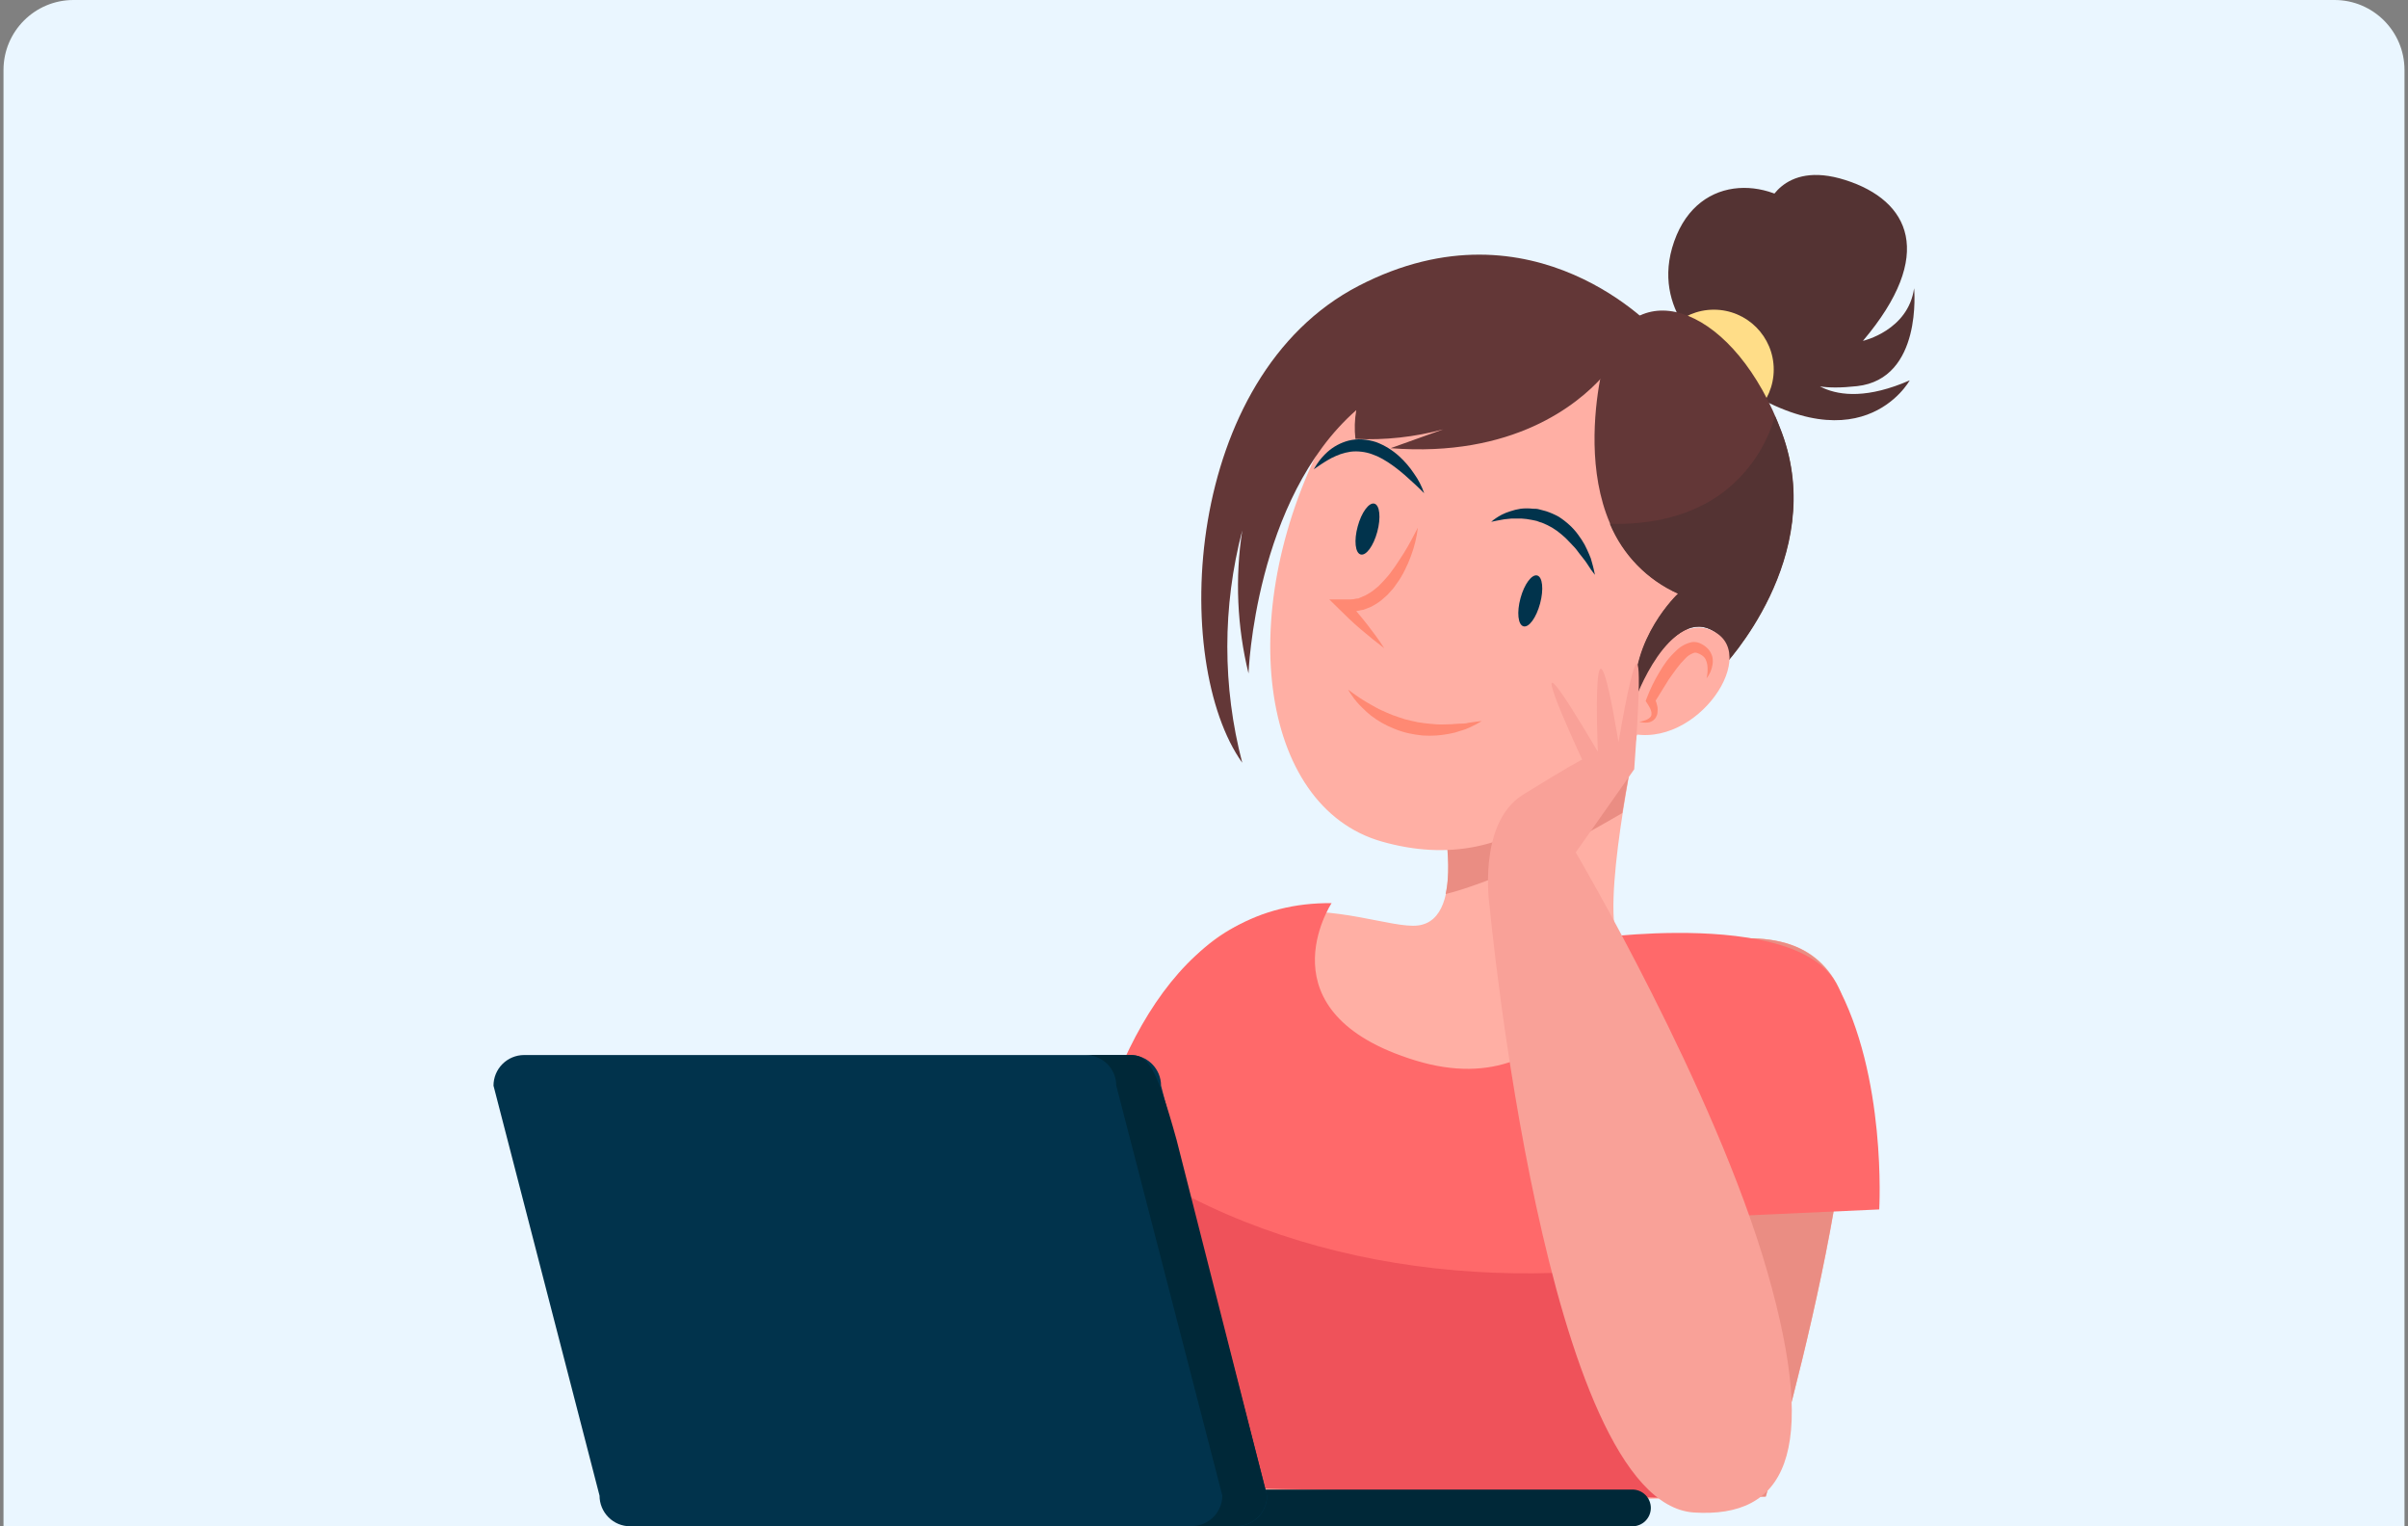<svg width="344" height="218" viewBox="0 0 344 218" fill="none" xmlns="http://www.w3.org/2000/svg">
<rect x="0" y="0" width="344" height="218" fill="#808080" stroke="none"/>
<path d="M0.5 10C0.5 4.477 4.977 0 10.5 0H333.5C339.023 0 343.5 4.477 343.5 10V218H0.5V10Z" fill="#EAF6FF"/>
<g clip-path="url(#clip0_111_2069)">
<path d="M205.759 114.865C205.759 114.865 209.857 131.279 202.568 132.185C195.278 133.091 169.257 118.054 161.038 158.668C152.82 199.282 156.492 215.572 156.492 215.572L252.259 213.748C252.259 213.748 270.04 154.058 262.337 140.386C254.633 126.714 232.687 140.386 230.873 133.55C229.059 126.714 234.232 103.084 234.232 103.084L205.759 114.865Z" fill="#FFAFA4"/>
<path d="M206.52 127.698C207.416 127.475 208.3 127.217 209.185 126.926C217.157 124.32 224.525 120.336 231.758 116.13C232.878 109.215 234.188 103.084 234.188 103.084L205.759 114.865C205.759 114.865 207.651 122.563 206.52 127.698Z" fill="#EA8D83"/>
<path d="M262.281 140.386C257.477 131.927 247.288 133.93 239.764 135.071C240.547 152.794 241.275 170.516 241.298 188.25C241.298 196.82 240.917 205.39 240.637 213.983L252.248 213.759C252.248 213.759 270.029 154.058 262.281 140.386Z" fill="#EA8D83"/>
<path d="M190.229 128.996C190.229 128.996 179.894 144.66 202.232 151.474C224.57 158.288 230.817 133.572 230.817 133.572C218.77 135.553 255.675 128.448 262.281 140.408C269.581 153.6 268.461 172.743 268.461 172.743L241.712 173.951L240.592 213.972L150.558 211.925C150.558 211.925 147.815 128.538 190.229 128.996Z" fill="#FF696A"/>
<path d="M156.492 162.338C149.64 185.386 150.513 211.925 150.513 211.925L240.592 213.972L241.555 179.557C212.23 185.419 179.289 180.329 156.492 162.338Z" fill="#EF525A"/>
<path d="M227.47 46.672C227.47 46.672 203.452 36.345 189.769 61.552C176.087 86.76 179.782 115.167 197.372 120.191C216.519 125.651 230.504 112.594 242.059 87.99C253.614 63.387 231.422 47.902 227.47 46.672Z" fill="#FFAFA4"/>
<path d="M244.399 50.577C244.399 50.577 235.621 44.546 239.17 34.477C242.72 24.407 253.592 25.291 258.81 31.355L252.338 29.677C252.338 29.677 254.432 22.785 263.624 25.716C272.817 28.647 276.579 36.356 266.132 48.686C266.132 48.686 272.604 47.22 273.444 41.167C273.444 41.167 274.698 54.112 265.293 55.153C255.887 56.193 257.141 52.647 257.141 52.647C257.141 52.647 260.903 59.539 272.817 54.325C272.817 54.325 265.505 67.684 246.068 53.486L244.399 50.577Z" fill="#543333"/>
<path d="M244.836 61.328C249.56 61.328 253.39 57.501 253.39 52.78C253.39 48.059 249.56 44.232 244.836 44.232C240.111 44.232 236.281 48.059 236.281 52.78C236.281 57.501 240.111 61.328 244.836 61.328Z" fill="#FFDD88"/>
<path d="M229.272 51.08C229.272 51.08 221.972 76.59 239.764 84.791C239.764 84.791 232.922 91.18 233.605 100.063C233.605 100.063 238.846 86.167 245.004 90.262C245.004 90.262 247.053 91.381 246.123 95.275C246.123 95.275 261.172 79.611 254.555 61.788C247.937 43.965 234.008 38.773 229.272 51.08Z" fill="#633737"/>
<path d="M254.521 61.788C254.219 60.971 253.894 60.188 253.57 59.427C252.364 63.679 249.839 67.44 246.359 70.168C241.824 73.681 235.89 74.99 229.978 74.811C231.83 79.255 235.31 82.825 239.708 84.791C239.708 84.791 232.866 91.179 233.549 100.063C233.549 100.063 238.79 86.167 244.948 90.262C244.948 90.262 246.997 91.381 246.068 95.274C246.068 95.274 261.139 79.555 254.521 61.788Z" fill="#543333"/>
<path d="M194.103 40.821C169.022 53.81 167.23 94.592 177.464 108.947C174.62 98.068 174.62 86.641 177.464 75.762C176.42 82.565 176.724 89.506 178.36 96.192C178.36 96.192 179.233 71.32 193.756 58.577C193.516 59.936 193.475 61.323 193.632 62.694C197.854 62.888 202.081 62.428 206.162 61.329L198.66 64.014C216.161 65.39 225.398 57.737 228.892 53.855C230.886 54.97 232.687 56.402 234.221 58.095L236.729 47.388C236.729 47.388 219.195 27.842 194.103 40.821Z" fill="#633737"/>
<path d="M233.549 100.063C233.549 100.063 238.342 86.637 244.948 90.262C251.554 93.887 241.533 108.04 231.724 104.393L233.549 100.063Z" fill="#FFAFA4"/>
<path d="M193.957 75.191C193.409 77.194 193.599 78.984 194.383 79.197C195.166 79.409 196.219 77.955 196.756 75.952C197.294 73.949 197.115 72.148 196.342 71.935C195.57 71.723 194.495 73.188 193.957 75.191Z" fill="#01334C"/>
<path d="M217.213 85.44C216.665 87.454 216.855 89.244 217.639 89.457C218.422 89.669 219.475 88.204 220.012 86.201C220.55 84.198 220.371 82.397 219.598 82.195C218.826 81.994 217.751 83.437 217.213 85.44Z" fill="#01334C"/>
<path d="M213.026 74.542C213.234 74.347 213.459 74.172 213.697 74.016C213.967 73.832 214.247 73.664 214.537 73.513C214.922 73.319 215.323 73.158 215.735 73.031C216.224 72.865 216.726 72.742 217.236 72.662C217.816 72.594 218.402 72.594 218.982 72.662C219.296 72.662 219.609 72.662 219.923 72.763C220.236 72.864 220.539 72.908 220.852 73.009C221.476 73.214 222.079 73.477 222.655 73.792C223.204 74.141 223.721 74.538 224.2 74.978C224.661 75.396 225.078 75.861 225.443 76.366C225.784 76.818 226.094 77.293 226.372 77.787C226.619 78.268 226.831 78.726 227.01 79.151C227.196 79.532 227.335 79.934 227.425 80.349C227.537 80.707 227.604 81.02 227.671 81.288C227.794 81.803 227.85 82.105 227.85 82.105C227.85 82.105 227.649 81.859 227.335 81.434C227.022 81.009 226.652 80.315 226.104 79.666C225.824 79.319 225.532 78.95 225.241 78.547C224.95 78.144 224.547 77.809 224.222 77.428C223.859 77.027 223.466 76.653 223.047 76.31C222.633 75.958 222.191 75.64 221.726 75.359C221.266 75.092 220.787 74.86 220.292 74.665C220.037 74.596 219.786 74.51 219.542 74.408C219.296 74.341 219.038 74.307 218.792 74.251C218.305 74.151 217.811 74.088 217.314 74.061C216.832 74.061 216.373 74.061 215.948 74.061C215.24 74.109 214.536 74.21 213.843 74.363C213.328 74.452 213.026 74.542 213.026 74.542Z" fill="#01334C"/>
<path d="M203.452 70.447C203.452 70.447 202.579 69.541 201.213 68.333C200.477 67.651 199.699 67.016 198.884 66.431C198.436 66.113 197.973 65.818 197.495 65.547C197.022 65.275 196.523 65.051 196.006 64.875C195.508 64.693 194.989 64.573 194.461 64.517C193.955 64.456 193.444 64.456 192.938 64.517C192.451 64.591 191.972 64.707 191.505 64.864C191.069 65.022 190.643 65.206 190.229 65.412C189.859 65.636 189.49 65.804 189.187 66.017C188.885 66.229 188.605 66.375 188.392 66.543C187.956 66.856 187.687 67.024 187.687 67.024C187.687 67.024 187.832 66.755 188.135 66.285C188.56 65.647 189.064 65.064 189.635 64.551C190.493 63.789 191.516 63.237 192.625 62.94C193.272 62.778 193.941 62.717 194.607 62.761C195.288 62.807 195.962 62.938 196.611 63.152C197.822 63.615 198.935 64.302 199.892 65.177C200.696 65.911 201.407 66.742 202.008 67.65C202.624 68.507 203.111 69.449 203.452 70.447Z" fill="#01334C"/>
<path d="M234.188 103.084C234.575 103.034 234.953 102.924 235.307 102.76C235.461 102.688 235.602 102.589 235.722 102.469C235.82 102.374 235.889 102.254 235.923 102.122C235.923 102.066 235.923 101.988 235.923 101.932C235.923 101.876 235.923 101.786 235.923 101.73C235.887 101.579 235.842 101.429 235.789 101.283C235.63 100.971 235.455 100.669 235.263 100.377L235.095 100.13L235.229 99.761C235.712 98.493 236.304 97.269 236.998 96.103C237.34 95.512 237.714 94.941 238.118 94.391C238.558 93.829 239.045 93.305 239.573 92.824C240.177 92.259 240.924 91.872 241.734 91.706C242.218 91.653 242.705 91.759 243.123 92.008C243.478 92.196 243.796 92.446 244.063 92.746C244.338 93.07 244.533 93.453 244.634 93.865C244.704 94.235 244.704 94.614 244.634 94.984C244.523 95.679 244.234 96.335 243.795 96.886C243.947 96.264 243.985 95.619 243.907 94.984C243.865 94.704 243.782 94.433 243.66 94.178C243.542 93.953 243.369 93.76 243.156 93.619C242.949 93.467 242.718 93.35 242.473 93.272C242.297 93.2 242.101 93.2 241.925 93.272C241.452 93.441 241.031 93.73 240.704 94.111C240.271 94.536 239.874 94.996 239.517 95.487C239.148 96.002 238.767 96.505 238.398 97.042C237.703 98.161 237.02 99.28 236.36 100.332V99.716L236.617 100.321C236.685 100.533 236.729 100.768 236.785 100.981C236.814 101.226 236.814 101.474 236.785 101.719C236.779 101.852 236.757 101.984 236.718 102.111C236.673 102.239 236.617 102.362 236.55 102.48C236.415 102.69 236.232 102.866 236.016 102.992C235.8 103.119 235.557 103.192 235.307 103.207C234.93 103.24 234.549 103.198 234.188 103.084Z" fill="#FF8973"/>
<path d="M202.556 75.359C202.388 76.76 202.049 78.135 201.549 79.454C201.304 80.123 201.02 80.777 200.698 81.412C200.552 81.737 200.362 82.05 200.183 82.363C200.006 82.679 199.808 82.981 199.589 83.27C199.365 83.561 199.186 83.885 198.94 84.153C198.693 84.422 198.447 84.713 198.19 84.981L197.339 85.731C197.038 85.97 196.719 86.187 196.387 86.38C196.056 86.594 195.698 86.763 195.323 86.883L194.774 87.096C194.584 87.096 194.383 87.163 194.181 87.208C193.796 87.299 193.401 87.34 193.005 87.331L191.818 87.23L192.546 85.854C193.476 86.973 194.383 88.002 195.256 89.121C196.129 90.24 196.969 91.359 197.753 92.59C196.633 91.739 195.513 90.833 194.394 89.882C193.274 88.931 192.289 87.98 191.292 86.984L189.904 85.619H192.02H192.905C193.2 85.617 193.494 85.576 193.778 85.496C193.912 85.496 194.069 85.496 194.203 85.407L194.618 85.228C194.897 85.129 195.164 84.998 195.413 84.836C195.683 84.689 195.942 84.521 196.185 84.332L196.913 83.74C197.137 83.504 197.35 83.27 197.585 83.046C197.82 82.822 198.01 82.553 198.234 82.319C198.458 82.084 198.649 81.804 198.839 81.535C199.029 81.267 199.242 81.01 199.421 80.719C199.802 80.17 200.149 79.6 200.541 79.007C201.28 77.81 201.918 76.612 202.556 75.359Z" fill="#FF8973"/>
<path d="M192.591 98.485C192.591 98.485 192.849 98.698 193.319 99.034C193.789 99.369 194.439 99.828 195.278 100.32C195.681 100.578 196.152 100.813 196.622 101.081C197.092 101.35 197.618 101.562 198.156 101.808C198.693 102.054 199.276 102.267 199.835 102.446C200.411 102.659 201.003 102.828 201.605 102.95C202.201 103.1 202.807 103.212 203.418 103.285C204.012 103.375 204.617 103.397 205.199 103.453C205.781 103.509 206.318 103.453 206.901 103.453C207.483 103.453 207.953 103.375 208.435 103.363C208.916 103.352 209.364 103.363 209.745 103.24L210.764 103.095C211.346 103.017 211.682 102.994 211.682 102.994L210.887 103.442L209.935 103.912C209.519 104.111 209.084 104.268 208.636 104.382C208.121 104.572 207.588 104.715 207.046 104.807C206.439 104.921 205.826 105.004 205.21 105.053C204.55 105.092 203.888 105.092 203.228 105.053C202.543 104.984 201.863 104.876 201.19 104.728C200.518 104.572 199.859 104.363 199.22 104.102C198.602 103.864 198.003 103.58 197.428 103.252C196.892 102.945 196.376 102.605 195.883 102.233C195.446 101.886 195.031 101.513 194.64 101.115C194.046 100.553 193.516 99.926 193.061 99.246C192.882 99.007 192.725 98.752 192.591 98.485Z" fill="#FF8973"/>
<path d="M212.802 129.454C212.802 129.454 210.976 117.606 217.583 113.5C224.189 109.394 226.025 108.487 226.025 108.487C226.025 108.487 214.828 84.567 228.265 107.369C228.265 107.369 227.145 81.635 231.221 106.004C231.221 106.004 235.789 78.435 233.46 109.875L225.107 121.746C225.107 121.746 244.948 155.423 252.472 181.626C259.997 207.829 254.891 216.858 241.981 216.03C220.785 214.609 212.802 129.454 212.802 129.454Z" fill="#F9A198"/>
<path d="M130.851 215.382C130.851 216.077 131.127 216.742 131.619 217.233C132.11 217.724 132.777 218 133.471 218H233.202C233.898 218 234.566 217.725 235.059 217.234C235.552 216.743 235.831 216.078 235.834 215.382C235.834 214.685 235.556 214.016 235.063 213.523C234.569 213.03 233.9 212.753 233.202 212.753H133.471C132.775 212.756 132.109 213.034 131.618 213.527C131.127 214.02 130.851 214.687 130.851 215.382Z" fill="#002838"/>
<path d="M85.649 213.625C85.649 214.785 86.111 215.898 86.932 216.719C87.753 217.539 88.866 218 90.027 218H176.647C177.806 217.997 178.917 217.535 179.735 216.715C180.554 215.895 181.013 214.784 181.013 213.625L165.864 155.065C165.864 154.491 165.751 153.922 165.531 153.391C165.311 152.86 164.988 152.378 164.582 151.972C164.175 151.566 163.693 151.243 163.161 151.023C162.63 150.804 162.061 150.69 161.486 150.69H74.867C73.708 150.693 72.597 151.156 71.778 151.976C70.96 152.796 70.5 153.907 70.5 155.065L85.649 213.625Z" fill="#01334C"/>
<path d="M174.62 213.625L159.471 155.065C159.471 153.905 159.009 152.792 158.188 151.972C157.367 151.151 156.254 150.69 155.093 150.69H161.475C163.893 150.69 165.103 152.022 168.092 162.841L181.002 213.625C180.994 214.776 180.531 215.877 179.716 216.689C178.901 217.502 177.798 217.96 176.647 217.966H170.264C171.416 217.96 172.519 217.502 173.334 216.689C174.149 215.877 174.611 214.776 174.62 213.625Z" fill="#002838"/>
</g>
<defs>
<clipPath id="clip0_111_2069">
<rect width="203" height="193" fill="white" transform="translate(70.5 25)"/>
</clipPath>
</defs>
</svg>
